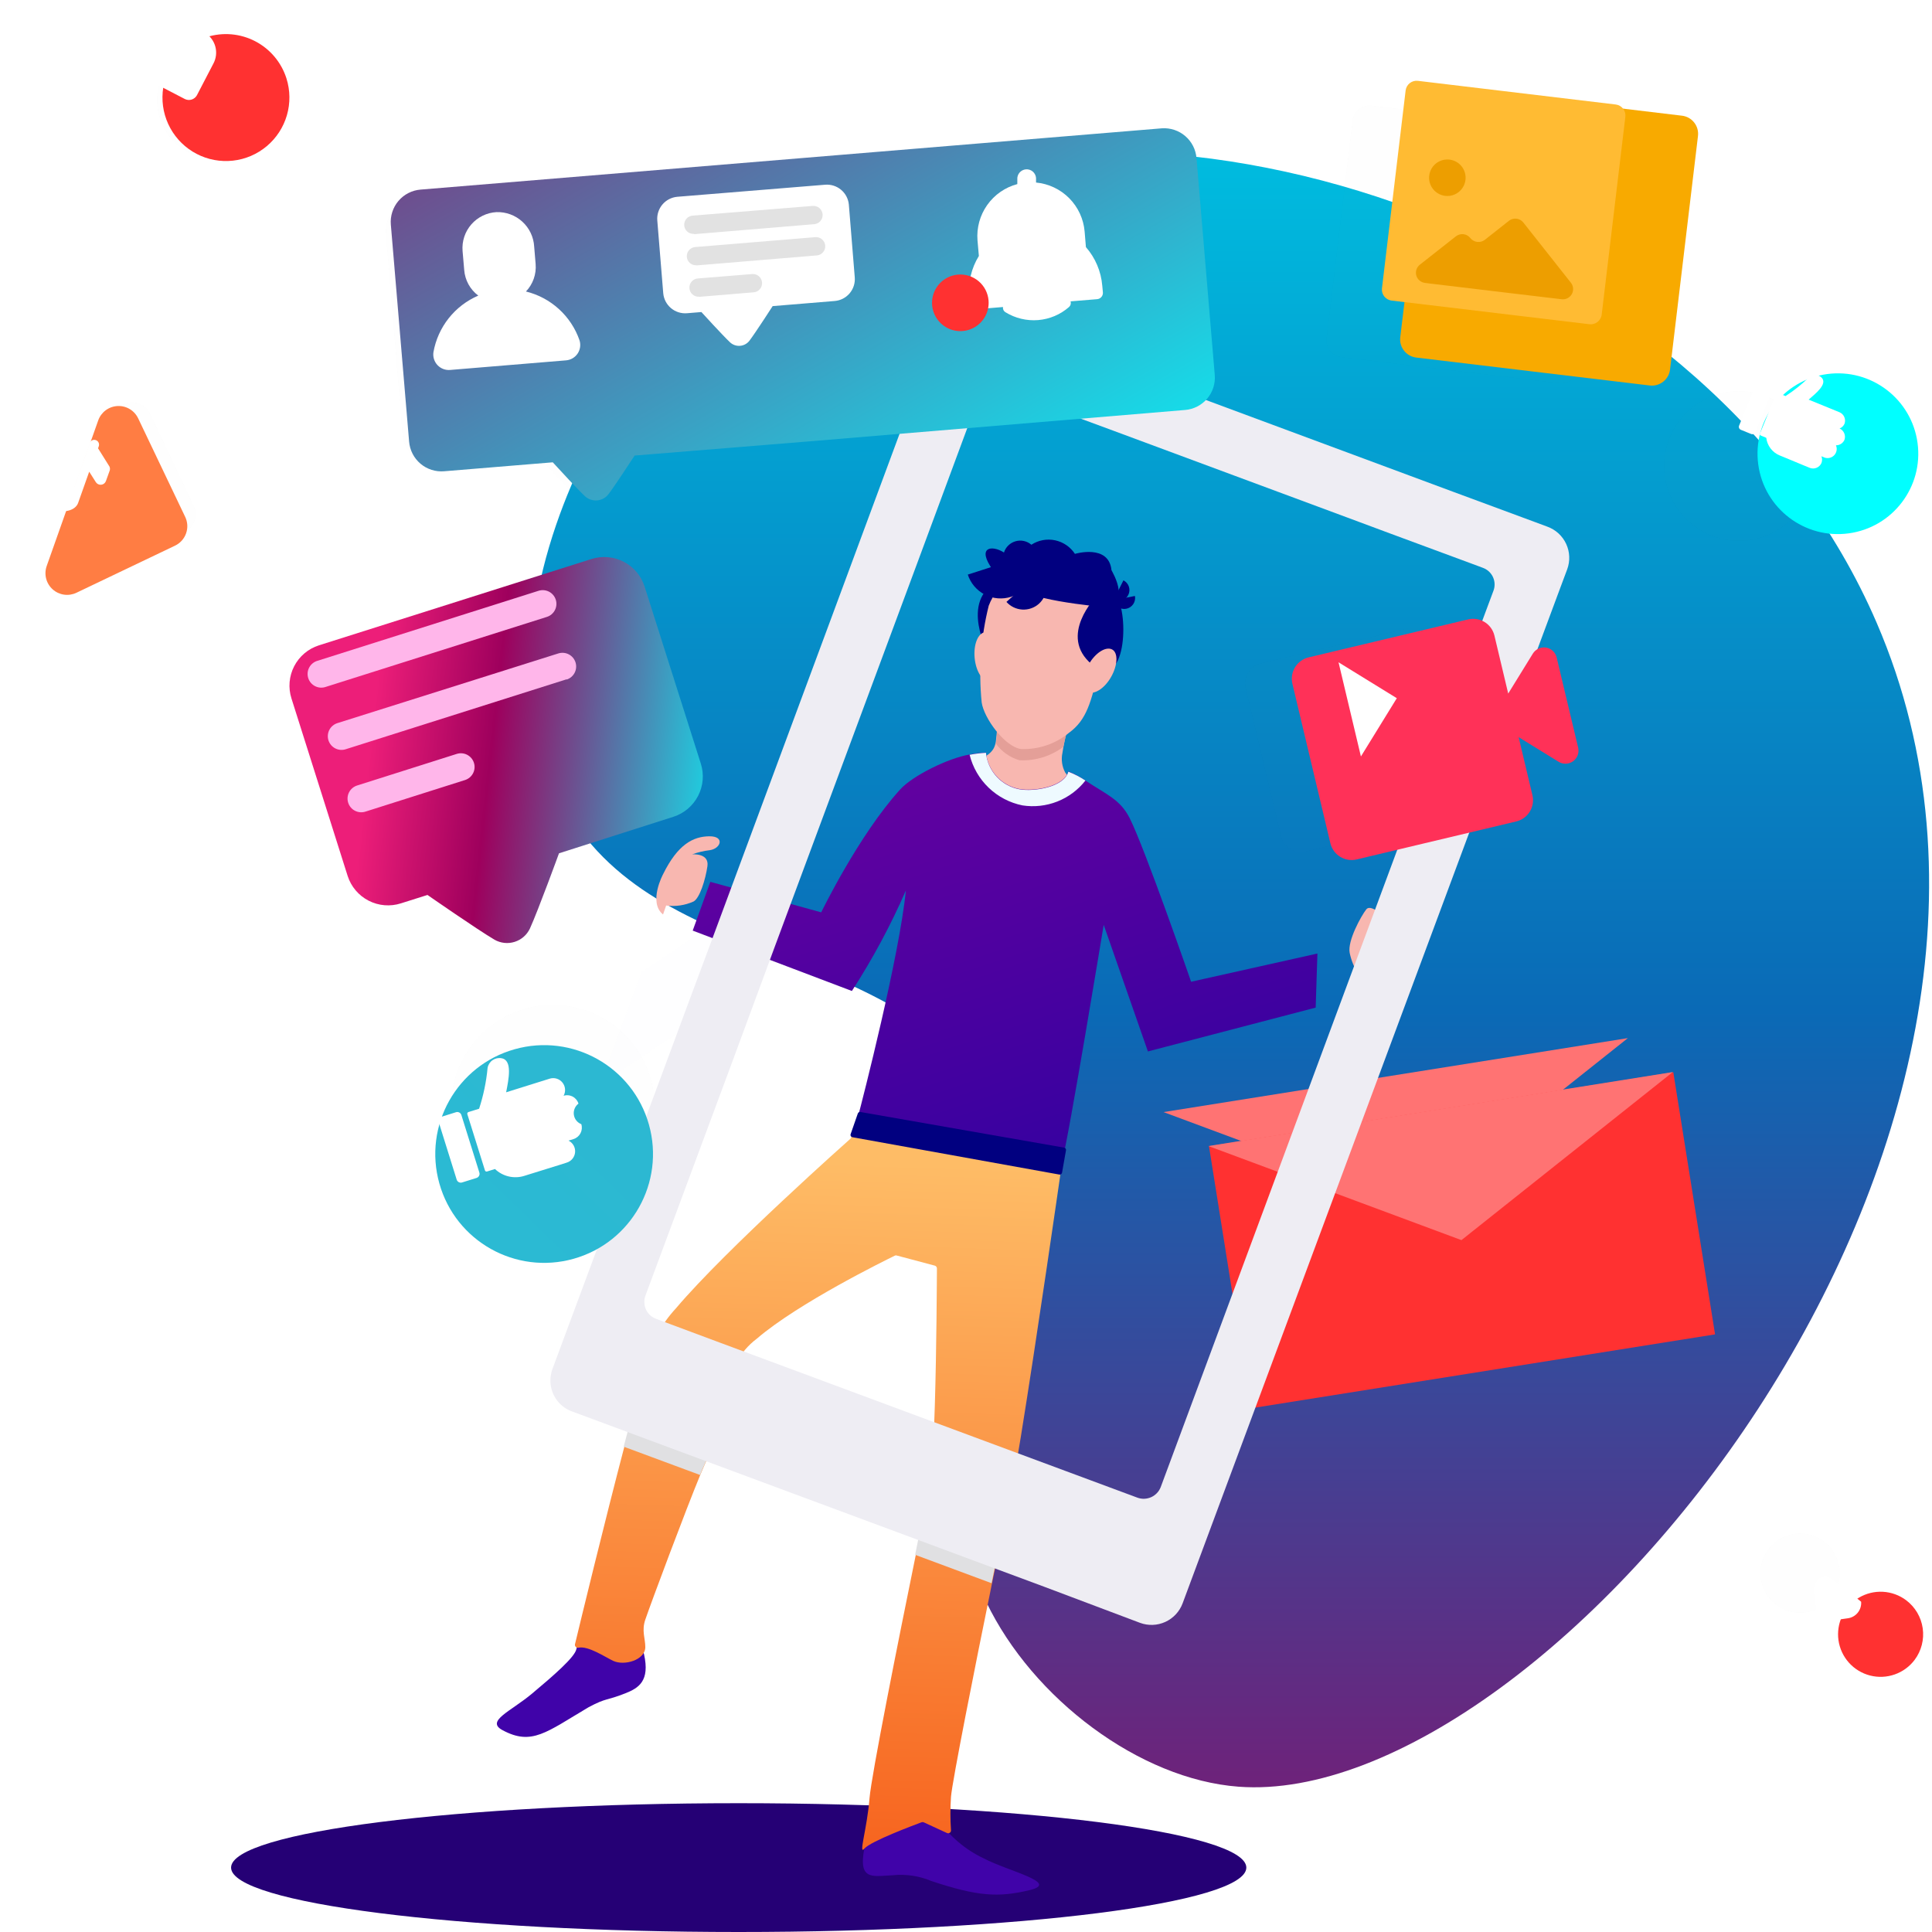 <svg width="510" height="510" viewBox="0 0 510 510" fill="none" xmlns="http://www.w3.org/2000/svg">
<g opacity="0.2">
<path opacity="0.2" d="M359.947 116.728L343.359 127.867L198.22 225.293L175.22 240.723L206.851 155.472L229.876 140.042L281.976 105.083L298.564 93.92L359.947 116.728Z" fill="#EEEDF3"/>
</g>
<g opacity="0.2">
<path opacity="0.2" d="M393.001 128.976L376.39 140.114L181.175 271.149V271.173L158.175 286.603L169.313 256.611V256.587L192.338 241.157V241.109L354.764 132.11L371.375 120.971L393.001 128.976Z" fill="#EEEDF3"/>
</g>
<path d="M195 510C269.006 510 329 502.389 329 493C329 483.611 269.006 476 195 476C120.994 476 61 483.611 61 493C61 502.389 120.994 510 195 510Z" fill="#250075"/>
<path d="M229.71 51.439C219.27 55.779 179.08 72.535 156.658 115.86C151.836 125.07 129.463 168.394 146.002 206.68C167.869 257.31 234.556 245.038 265.175 292.703C291.502 333.689 236.967 374.024 260.353 422.894C272.601 448.402 300.833 469.691 326.943 471.644C408.482 477.767 554.899 302.106 495.372 164.344C452.12 64.024 313.731 16.408 229.71 51.439Z" fill="url(#paint0_linear)"/>
<path d="M373.925 318.396L429.714 274.035L307.142 293.564L373.925 318.396Z" fill="#FF7373"/>
<path d="M265.288 172.678C270.11 168.556 274.16 148.328 263.576 153.391C252.992 158.454 261.044 172.823 261.044 172.823L265.288 172.678Z" fill="#010080"/>
<path d="M268.156 216.606C271.391 217.541 274.812 217.63 278.092 216.866C281.371 216.102 284.4 214.51 286.889 212.242C289.156 210 283.176 206.721 281.199 203.949C280.346 202.363 280.081 200.527 280.452 198.765C281.02 195.059 281.949 191.417 283.225 187.892L263.937 181.961C263.937 181.961 263.358 191.918 262.9 195.583C262.833 196.165 262.678 196.734 262.442 197.27C261.43 199.488 258.946 200.163 254.824 202.719C249.905 205.853 258.561 214.099 268.156 216.606Z" fill="#F8B7B0"/>
<path d="M262.997 195.583C262.997 195.824 262.998 196.065 262.877 196.282C264.409 198.418 266.618 199.973 269.145 200.694C273.289 200.885 277.371 199.633 280.694 197.15C281.339 194.013 282.185 190.921 283.225 187.892L263.938 181.961C263.938 181.961 263.456 191.894 262.997 195.583Z" fill="#E49F98"/>
<path d="M290.192 176.126C288.022 185.529 286.817 190.061 282.164 193.461C278.621 196.373 274.137 197.891 269.554 197.728C265.263 197.173 259.742 189.603 259.139 185.432C258.29 176.878 258.918 168.242 260.995 159.9C262.171 156.813 264.302 154.182 267.077 152.391C269.853 150.6 273.128 149.742 276.426 149.943C283.152 150.787 295.424 153.005 290.192 176.126Z" fill="#F8B7B0"/>
<path d="M257.283 173.691C257.621 177.284 259.405 180.032 261.285 179.839C263.166 179.646 264.396 176.633 264.058 173.064C263.72 169.496 261.936 166.724 260.056 166.892C258.175 167.061 256.946 170.123 257.283 173.691Z" fill="#F8B7B0"/>
<path d="M347.308 265.982L303.019 277.555L291.35 244.139C291.35 244.139 282.14 300.145 280.356 306.607C278.572 313.068 276.981 313.285 274.208 312.779L229.533 304.895C226.471 304.364 224.88 300.724 226.423 295.01C227.677 290.357 237.393 252.481 239.129 235.074C235.106 244.286 230.341 253.155 224.88 261.594L182.857 245.658L187.511 232.783L216.779 240.836C216.779 240.836 226.664 220.439 237.634 208.385C240.913 204.768 250.316 200.115 255.957 199.175C257.382 198.899 258.824 198.721 260.273 198.644C260.502 200.998 261.492 203.213 263.093 204.953C264.694 206.693 266.819 207.864 269.145 208.288C273.051 208.963 280.911 207.685 282.02 203.635C283.609 204.265 285.122 205.074 286.528 206.046C292.146 209.783 295.714 211.037 298.197 215.955C302.199 223.863 314.423 259.159 314.423 259.159L347.766 251.709L347.308 265.982Z" fill="url(#paint1_linear)"/>
<path d="M247.664 480.363C250.708 484.777 254.867 488.305 259.719 490.586C266.253 494.009 279.947 496.999 271.774 498.952C263.601 500.905 258.176 500.639 245.856 496.541C242.623 495.179 239.099 494.656 235.61 495.022C230.04 495.263 225.966 496.734 228.594 486.005C231.222 475.276 244.844 473.95 247.664 480.363Z" fill="#4003A9"/>
<path d="M152.142 435.351C151.708 437.473 146.091 442.343 140.449 447.068C134.807 451.794 128.153 454.301 132.637 456.712C140.401 460.907 144.234 457.243 155.421 450.637C160.243 448.081 159.953 449.021 165.065 446.996C168.609 445.598 171.598 443.741 170.007 436.677C167.644 425.876 153.54 428.48 152.142 435.351Z" fill="#4003A9"/>
<path d="M279.85 310.44C279.85 310.44 273.654 353.524 269.459 379.369C268.976 382.286 268.542 384.962 268.133 387.277C267.554 390.652 267.072 393.28 266.71 394.871C266.083 397.716 264.926 403.165 263.528 409.916C263.021 412.327 262.491 414.979 261.912 417.727C257.307 440.245 251.328 470.43 251.039 474.312C250.833 477.25 250.833 480.198 251.039 483.136C251.049 483.269 251.024 483.401 250.966 483.521C250.908 483.64 250.819 483.742 250.708 483.816C250.598 483.889 250.47 483.932 250.337 483.94C250.205 483.948 250.072 483.92 249.954 483.86L243.83 481.039C243.644 480.966 243.438 480.966 243.252 481.039C241.275 481.786 229.847 486.029 228.183 487.982C226.52 489.935 228.906 482.678 229.533 474.674C230.015 468.719 237.176 432.82 241.781 410.277C242.36 407.432 242.89 404.805 243.372 402.466C244.312 397.885 245.012 394.437 245.349 392.822C245.994 388.332 246.365 383.807 246.458 379.273C246.579 376.669 246.675 373.872 246.772 370.979C247.23 355.838 247.302 338.262 247.326 334.815C247.321 334.648 247.262 334.487 247.157 334.356C247.053 334.226 246.909 334.133 246.747 334.091L236.766 331.439C236.686 331.404 236.6 331.386 236.513 331.386C236.426 331.386 236.34 331.404 236.26 331.439C233.704 332.693 210.776 343.928 199.782 353.379C197.509 355.082 195.647 357.274 194.333 359.792C194.227 360.043 194.139 360.301 194.068 360.564C191.874 369.412 189.753 376.572 187.92 381.732C187.269 383.612 186.643 385.252 186.04 386.554C185.75 387.205 185.389 388.048 185.003 388.965C180.953 398.753 171.936 422.887 170.344 427.54C169.332 430.457 170.344 432.53 170.344 434.773C170.344 438.244 164.751 439.811 161.834 438.413C159.664 437.376 155.3 434.435 152.745 434.941C152.618 434.977 152.484 434.979 152.356 434.948C152.228 434.917 152.11 434.854 152.013 434.765C151.917 434.675 151.844 434.563 151.804 434.437C151.763 434.312 151.755 434.179 151.78 434.049C153.42 427.226 159.447 402.369 164.896 381.563C165.595 378.935 166.27 376.355 166.945 373.896C168.767 366.5 170.988 359.208 173.599 352.053C174.931 349.64 176.55 347.398 178.421 345.375C191.633 329.752 224.591 300.507 224.591 300.507C224.591 300.507 225.772 296.915 227.749 297.204C232.065 297.831 232.402 298.602 254.27 302.966C277.68 307.812 280.525 305.425 279.85 310.44Z" fill="url(#paint2_linear)"/>
<path d="M288.601 159.972C275.558 158.453 266.421 156.477 262.081 150.449C257.741 144.422 261.719 143.771 265.022 145.844C265.249 145.135 265.647 144.493 266.182 143.975C266.717 143.457 267.372 143.08 268.088 142.877C268.805 142.674 269.56 142.652 270.287 142.812C271.014 142.972 271.69 143.31 272.255 143.795C274.101 142.592 276.348 142.17 278.504 142.622C280.66 143.074 282.548 144.363 283.755 146.206C283.755 146.206 292.7 143.53 293.399 150.497C293.375 150.594 300.102 161.298 288.601 159.972Z" fill="#010080"/>
<path d="M294.606 157.08C298.174 162.263 297.185 182.901 288.192 175.355C279.2 167.808 289.422 157.441 289.422 157.441L294.606 157.08Z" fill="#010080"/>
<path d="M287.371 175.427C285.611 178.561 285.515 181.84 287.154 182.66C288.794 183.479 291.566 181.792 293.326 178.657C295.086 175.523 295.183 172.244 293.543 171.425C291.904 170.605 289.131 172.293 287.371 175.427Z" fill="#F8B7B0"/>
<path d="M279.632 310.054L225 300.193C224.914 300.177 224.833 300.143 224.762 300.093C224.69 300.042 224.631 299.977 224.587 299.901C224.544 299.826 224.517 299.742 224.509 299.655C224.501 299.568 224.513 299.48 224.542 299.398L226.447 293.925C226.5 293.789 226.599 293.677 226.727 293.606C226.855 293.536 227.003 293.512 227.146 293.539L280.886 302.942C280.968 302.953 281.047 302.981 281.117 303.025C281.188 303.068 281.249 303.125 281.297 303.193C281.344 303.261 281.377 303.338 281.394 303.419C281.41 303.5 281.41 303.584 281.392 303.665L280.356 309.548C280.326 309.711 280.234 309.855 280.098 309.95C279.963 310.045 279.795 310.082 279.632 310.054Z" fill="#010080"/>
<path d="M286.527 206.046C284.588 208.52 282.024 210.431 279.1 211.584C276.176 212.737 272.997 213.089 269.891 212.604C266.543 211.924 263.456 210.308 260.989 207.943C258.523 205.579 256.777 202.564 255.956 199.247C257.381 198.971 258.823 198.794 260.272 198.717C260.501 201.07 261.491 203.285 263.092 205.025C264.693 206.765 266.818 207.936 269.144 208.36C273.05 209.035 280.909 207.758 282.018 203.707C283.604 204.315 285.117 205.099 286.527 206.046Z" fill="#EEFAFF"/>
<path d="M297.836 157.055C298.006 156.718 298.107 156.351 298.135 155.974C298.162 155.598 298.115 155.22 297.997 154.861C297.878 154.503 297.691 154.172 297.444 153.886C297.197 153.601 296.896 153.367 296.558 153.198L293.979 158.333C294.315 158.506 294.683 158.611 295.06 158.64C295.437 158.67 295.816 158.623 296.176 158.504C296.535 158.385 296.867 158.196 297.152 157.947C297.437 157.698 297.67 157.395 297.836 157.055Z" fill="#010080"/>
<path d="M266.928 157.538C269.219 156.797 271.122 155.178 272.221 153.035C273.319 150.893 273.522 148.402 272.786 146.11L255.476 151.679C256.221 153.972 257.845 155.876 259.992 156.974C262.138 158.072 264.632 158.274 266.928 157.538Z" fill="#010080"/>
<path d="M274.233 159.394C275.428 158.321 276.15 156.818 276.241 155.214C276.331 153.61 275.782 152.036 274.715 150.835L265.674 158.888C266.744 160.087 268.245 160.813 269.849 160.908C271.453 161.003 273.029 160.459 274.233 159.394Z" fill="#010080"/>
<path d="M297.304 160.696C298.054 160.55 298.716 160.113 299.145 159.481C299.574 158.848 299.736 158.072 299.594 157.321L293.929 158.43C294.001 158.801 294.145 159.154 294.354 159.468C294.563 159.783 294.832 160.053 295.146 160.264C295.459 160.475 295.811 160.621 296.182 160.695C296.552 160.769 296.934 160.77 297.304 160.696Z" fill="#010080"/>
<g style="mix-blend-mode:multiply">
<g style="mix-blend-mode:multiply">
<g style="mix-blend-mode:multiply">
<path d="M241.569 410.43L261.749 417.928C262.328 415.179 262.858 412.576 263.364 410.116L243.16 402.618C242.678 404.957 242.148 407.585 241.569 410.43Z" fill="#E0E0E2"/>
</g>
</g>
<g style="mix-blend-mode:multiply">
<g style="mix-blend-mode:multiply">
<path d="M164.637 381.884L184.792 389.358C185.178 388.37 185.54 387.526 185.829 386.947C186.432 385.621 187.058 383.982 187.709 382.125L166.686 374.314C166.011 376.677 165.336 379.256 164.637 381.884Z" fill="#E0E0E2"/>
</g>
</g>
</g>
<path d="M209.6 380.51C208.589 380.135 207.662 379.563 206.872 378.829C206.082 378.095 205.445 377.212 204.997 376.231C204.55 375.25 204.3 374.19 204.262 373.112C204.224 372.034 204.4 370.96 204.778 369.95C205.153 368.939 205.725 368.012 206.459 367.223C207.193 366.433 208.076 365.796 209.057 365.348C210.038 364.9 211.098 364.65 212.176 364.612C213.253 364.575 214.328 364.75 215.338 365.128C216.349 365.504 217.276 366.075 218.065 366.809C218.855 367.544 219.492 368.427 219.94 369.408C220.388 370.388 220.638 371.448 220.676 372.526C220.713 373.604 220.538 374.678 220.16 375.688C219.391 377.722 217.85 379.369 215.872 380.272C213.894 381.175 211.64 381.261 209.6 380.51Z" fill="#C8C7D9"/>
<path d="M175.846 239.036C178.308 239.362 180.813 238.994 183.078 237.975C184.694 237.131 186.237 232.189 186.743 228.645C187.249 225.1 182.693 225.534 182.693 225.534C184.204 224.987 185.774 224.615 187.37 224.425C190.287 224.016 191.42 220.713 187.225 220.761C183.03 220.809 178.932 222.834 175.026 230.79C175.026 230.79 171.048 238.192 175.026 241.398L175.846 239.036Z" fill="#F8B7B0"/>
<path d="M366.842 245.569C366.842 242.748 362.021 238.336 360.67 240.048C359.32 241.76 355.656 248.366 356.282 251.524C356.691 253.5 357.45 255.386 358.525 257.094L357.584 259.504C357.584 259.504 366.746 257.72 366.842 245.569Z" fill="#F8B7B0"/>
<g style="mix-blend-mode:multiply" opacity="0.1">
<g style="mix-blend-mode:multiply" opacity="0.1">
<path d="M291.524 37.891L109.112 52.983C107.01 53.173 105.069 54.188 103.713 55.805C102.358 57.423 101.698 59.511 101.879 61.614L106.291 114.968C106.481 117.066 107.492 119.003 109.105 120.358C110.717 121.713 112.799 122.375 114.898 122.201L132.884 120.73L141.611 120.007C143.347 121.888 147.735 126.637 149.543 128.349C149.946 128.717 150.42 128.998 150.936 129.175C151.452 129.351 151.999 129.419 152.542 129.373C153.085 129.328 153.614 129.171 154.093 128.912C154.573 128.652 154.994 128.297 155.33 127.867C156.824 125.89 160.393 120.465 161.767 118.223L206.128 114.558L297.335 107.012C299.434 106.816 301.371 105.8 302.725 104.184C304.08 102.567 304.742 100.482 304.567 98.381L300.155 45.027C299.936 42.945 298.909 41.032 297.296 39.698C295.682 38.364 293.61 37.715 291.524 37.891Z" fill="#3F3F3F"/>
</g>
</g>
<g style="mix-blend-mode:multiply" opacity="0.1">
<g style="mix-blend-mode:multiply" opacity="0.1">
<path d="M357.049 31.81L350.172 89.311C349.878 91.771 351.633 94.002 354.092 94.297L411.594 101.174C414.053 101.468 416.285 99.713 416.579 97.254L423.456 39.752C423.75 37.293 421.995 35.061 419.536 34.767L362.034 27.89C359.575 27.596 357.343 29.351 357.049 31.81Z" fill="#3F3F3F"/>
</g>
</g>
<g style="mix-blend-mode:multiply" opacity="0.1">
<g style="mix-blend-mode:multiply" opacity="0.1">
<path d="M168.759 155.328C168.348 154.02 167.683 152.807 166.802 151.758C165.92 150.708 164.841 149.843 163.625 149.211C162.409 148.579 161.08 148.194 159.714 148.077C158.349 147.96 156.974 148.113 155.668 148.529L88.668 169.769C87.361 170.18 86.147 170.846 85.098 171.727C84.048 172.608 83.183 173.688 82.551 174.904C81.919 176.12 81.534 177.449 81.417 178.814C81.3 180.18 81.453 181.555 81.869 182.861L95.708 226.523C96.119 227.83 96.784 229.043 97.665 230.093C98.546 231.142 99.626 232.008 100.842 232.639C102.058 233.271 103.387 233.656 104.753 233.773C106.118 233.891 107.493 233.737 108.799 233.322L115.357 231.248C115.357 231.248 127.58 239.735 131.848 242.242C132.594 242.667 133.42 242.933 134.274 243.024C135.128 243.115 135.992 243.028 136.811 242.77C137.63 242.513 138.387 242.088 139.035 241.525C139.682 240.961 140.207 240.269 140.575 239.494C142.601 234.961 147.808 220.978 147.808 220.978L175.968 212.081C178.582 211.224 180.753 209.373 182.012 206.927C183.271 204.482 183.516 201.639 182.695 199.014L168.759 155.328Z" fill="#3F3F3F"/>
</g>
</g>
<g style="mix-blend-mode:multiply" opacity="0.1">
<g style="mix-blend-mode:multiply" opacity="0.1">
<path d="M393.821 175.097C393.676 174.478 393.35 173.916 392.885 173.482C392.419 173.049 391.835 172.763 391.207 172.662C390.579 172.562 389.935 172.65 389.357 172.916C388.78 173.182 388.294 173.614 387.963 174.157L381.911 184.018L378.512 169.745C378.174 168.366 377.307 167.175 376.097 166.43C374.888 165.686 373.434 165.447 372.05 165.767L332.776 175.121C331.396 175.459 330.205 176.326 329.461 177.536C328.716 178.745 328.478 180.199 328.798 181.583L338.152 220.857C338.49 222.237 339.357 223.428 340.567 224.172C341.776 224.917 343.23 225.155 344.614 224.835L383.888 215.481C385.273 215.143 386.468 214.272 387.213 213.058C387.958 211.843 388.193 210.383 387.866 208.995L384.467 194.747L394.303 200.798C394.843 201.138 395.473 201.308 396.11 201.288C396.748 201.268 397.365 201.058 397.883 200.685C398.4 200.312 398.795 199.794 399.017 199.195C399.238 198.597 399.276 197.946 399.125 197.326L393.821 175.097Z" fill="#3F3F3F"/>
</g>
</g>
<g style="mix-blend-mode:multiply" opacity="0.1">
<g style="mix-blend-mode:multiply" opacity="0.1">
<path d="M39.628 109.254C39.176 108.301 38.451 107.504 37.545 106.963C36.639 106.422 35.594 106.163 34.54 106.217C33.487 106.271 32.473 106.637 31.628 107.268C30.782 107.898 30.143 108.766 29.791 109.76L17.134 145.587C16.797 146.571 16.756 147.631 17.014 148.638C17.273 149.644 17.82 150.554 18.589 151.253C19.358 151.953 20.314 152.412 21.341 152.575C22.367 152.738 23.419 152.597 24.367 152.169L48.621 140.596C49.258 140.284 49.826 139.848 50.293 139.313C50.759 138.779 51.115 138.157 51.34 137.484C51.564 136.811 51.652 136.101 51.599 135.393C51.547 134.686 51.354 133.996 51.032 133.364L39.628 109.254Z" fill="#3F3F3F"/>
</g>
</g>
<g style="mix-blend-mode:multiply" opacity="0.1">
<g style="mix-blend-mode:multiply" opacity="0.1">
<path d="M52.358 11.514C49.412 12.446 46.807 14.23 44.875 16.642C42.943 19.054 41.769 21.985 41.502 25.064C41.236 28.143 41.889 31.232 43.378 33.94C44.868 36.648 47.127 38.853 49.87 40.277C52.613 41.701 55.717 42.279 58.788 41.939C61.86 41.598 64.762 40.354 67.126 38.364C69.491 36.375 71.212 33.728 72.073 30.76C72.933 27.791 72.894 24.634 71.96 21.689C70.702 17.745 67.934 14.46 64.26 12.553C60.587 10.646 56.307 10.273 52.358 11.514Z" fill="#3F3F3F"/>
</g>
</g>
<g style="mix-blend-mode:multiply" opacity="0.1">
<g style="mix-blend-mode:multiply" opacity="0.1">
<path d="M481.459 406.886C479.802 405.646 477.816 404.925 475.75 404.814C473.684 404.703 471.631 405.207 469.852 406.262C468.072 407.317 466.645 408.876 465.752 410.742C464.858 412.608 464.537 414.697 464.83 416.745C465.123 418.793 466.017 420.708 467.398 422.248C468.779 423.789 470.586 424.885 472.59 425.398C474.594 425.912 476.706 425.82 478.657 425.134C480.609 424.448 482.314 423.199 483.556 421.545C484.382 420.445 484.983 419.193 485.324 417.861C485.665 416.528 485.741 415.142 485.546 413.78C485.351 412.419 484.89 411.109 484.189 409.926C483.487 408.743 482.56 407.71 481.459 406.886Z" fill="#3F3F3F"/>
</g>
</g>
<g style="mix-blend-mode:multiply" opacity="0.1">
<g style="mix-blend-mode:multiply" opacity="0.1">
<path d="M473.873 136.094C481.098 127.907 480.318 115.414 472.132 108.189C463.945 100.964 451.452 101.744 444.227 109.93C437.002 118.117 437.782 130.61 445.968 137.835C454.155 145.06 466.648 144.28 473.873 136.094Z" fill="#3F3F3F"/>
</g>
</g>
<g style="mix-blend-mode:multiply" opacity="0.1">
<g style="mix-blend-mode:multiply" opacity="0.1">
<path d="M137.826 266.521C132.767 268.121 128.296 271.184 124.976 275.322C121.657 279.461 119.637 284.49 119.173 289.776C118.708 295.061 119.819 300.365 122.366 305.02C124.913 309.674 128.781 313.47 133.483 315.928C138.185 318.387 143.509 319.397 148.785 318.833C154.06 318.269 159.05 316.154 163.125 312.757C167.201 309.359 170.178 304.831 171.683 299.743C173.187 294.655 173.151 289.236 171.579 284.169C170.527 280.79 168.819 277.652 166.552 274.935C164.284 272.218 161.503 269.975 158.367 268.335C155.231 266.696 151.802 265.691 148.277 265.38C144.752 265.069 141.201 265.456 137.826 266.521Z" fill="#3F3F3F"/>
</g>
</g>
<g filter="url(#filter0_d)">
<path d="M429.711 274.051L307.141 293.574L318.161 362.764L440.732 343.241L429.711 274.051Z" fill="#FF3131"/>
<path d="M373.783 318.361L429.572 274L307 293.529L373.783 318.361Z" fill="#FF7373"/>
<path d="M396.468 130.029L393.165 128.799L371.467 120.771L360.039 116.527L298.656 93.744L246.339 74.312C244.161 73.516 241.757 73.615 239.652 74.587C237.547 75.558 235.912 77.322 235.104 79.495L206.968 155.416L175.384 240.547L169.478 256.387L158.339 286.403L133.82 352.415C133.542 353.192 133.372 354.003 133.313 354.826C133.178 356.702 133.658 358.571 134.681 360.15C135.703 361.729 137.212 362.932 138.979 363.577L166.85 373.92L187.873 381.732L243.325 402.321L263.529 409.819L288.94 419.391C291.111 420.195 293.512 420.106 295.618 419.144C297.724 418.181 299.363 416.423 300.175 414.255L399.844 146.254L401.7 141.288C402.1 140.205 402.281 139.054 402.234 137.902C402.187 136.749 401.913 135.616 401.426 134.57C400.94 133.523 400.252 132.584 399.401 131.804C398.55 131.025 397.553 130.421 396.468 130.029ZM382.196 147.05L380.074 152.74L294.389 383.588C293.93 384.751 293.037 385.69 291.899 386.207C290.761 386.724 289.467 386.779 288.289 386.361L269.46 379.369L246.724 370.931L199.735 353.475L178.229 345.495L161.16 339.13C160.285 338.809 159.525 338.233 158.98 337.477C158.434 336.721 158.127 335.819 158.098 334.887C158.056 334.264 158.146 333.64 158.363 333.055L181.412 270.997L192.502 240.956L198.385 225.116L230.041 139.889L246.122 96.492C246.581 95.335 247.469 94.401 248.602 93.884C249.734 93.367 251.022 93.308 252.197 93.72L282.141 104.786L343.524 127.569L354.928 131.813L376.626 139.841L379.471 140.902C380.06 141.118 380.6 141.45 381.058 141.879C381.516 142.308 381.883 142.825 382.137 143.398C382.391 143.972 382.527 144.591 382.537 145.218C382.547 145.846 382.431 146.468 382.196 147.05Z" fill="#EEEDF3"/>
<path d="M294.707 24.872L99.01 41.049C97.887 41.14 96.793 41.452 95.79 41.967C94.788 42.483 93.897 43.19 93.169 44.051C92.441 44.911 91.89 45.906 91.548 46.98C91.206 48.054 91.079 49.184 91.174 50.307L95.996 107.567C96.088 108.69 96.4 109.784 96.915 110.787C97.43 111.789 98.138 112.68 98.998 113.408C99.858 114.136 100.854 114.687 101.927 115.029C103.001 115.371 104.132 115.498 105.254 115.402L124.542 113.811L133.921 113.04C135.753 115.041 140.454 120.152 142.407 121.984C142.836 122.381 143.343 122.685 143.895 122.876C144.448 123.067 145.034 123.14 145.617 123.093C146.199 123.045 146.765 122.877 147.279 122.599C147.794 122.321 148.244 121.939 148.603 121.478C150.243 119.332 154.028 113.522 155.523 111.256L202.994 107.398L300.831 99.225C301.954 99.134 303.048 98.822 304.05 98.307C305.053 97.792 305.943 97.084 306.671 96.224C307.399 95.364 307.95 94.368 308.293 93.294C308.635 92.221 308.762 91.09 308.666 89.967L303.844 32.707C303.653 30.464 302.589 28.385 300.879 26.919C299.17 25.453 296.953 24.718 294.707 24.872Z" fill="url(#paint3_linear)"/>
<path d="M365.005 18.384L357.633 80.026C357.317 82.671 359.204 85.07 361.848 85.387L423.491 92.759C426.135 93.075 428.535 91.188 428.851 88.544L436.224 26.901C436.54 24.257 434.653 21.857 432.008 21.541L370.366 14.168C367.722 13.852 365.322 15.739 365.005 18.384Z" fill="#F8AA00"/>
<path d="M144.119 138.571L72.176 161.355C69.356 162.257 67.01 164.241 65.654 166.873C64.297 169.504 64.042 172.567 64.943 175.387L79.771 222.231C80.677 225.053 82.667 227.399 85.302 228.755C87.938 230.112 91.003 230.366 93.826 229.464L100.842 227.246C100.842 227.246 113.958 236.36 118.539 239.06C119.339 239.516 120.226 239.802 121.143 239.9C122.059 239.997 122.986 239.903 123.865 239.625C124.744 239.346 125.555 238.888 126.248 238.281C126.942 237.673 127.502 236.929 127.893 236.094C130.087 231.272 135.56 216.252 135.56 216.252L165.769 206.608C168.585 205.701 170.927 203.716 172.283 201.086C173.638 198.456 173.897 195.397 173.002 192.577L158.199 145.973C157.77 144.556 157.064 143.239 156.121 142.097C155.179 140.956 154.019 140.013 152.708 139.325C151.398 138.636 149.964 138.214 148.489 138.085C147.015 137.956 145.529 138.121 144.119 138.571Z" fill="url(#paint4_linear)"/>
<path d="M392.64 163.525L386.13 174.085L382.49 158.775C382.314 158.039 381.995 157.345 381.551 156.732C381.107 156.119 380.547 155.6 379.902 155.203C379.257 154.807 378.541 154.542 377.793 154.422C377.046 154.303 376.282 154.332 375.546 154.508L333.427 164.538C331.944 164.898 330.663 165.83 329.863 167.131C329.064 168.431 328.811 169.995 329.16 171.481L339.189 213.6C339.365 214.337 339.684 215.031 340.128 215.644C340.572 216.257 341.132 216.776 341.777 217.172C342.422 217.569 343.138 217.834 343.886 217.953C344.633 218.073 345.397 218.044 346.133 217.868L388.252 207.838C388.988 207.663 389.683 207.344 390.295 206.9C390.908 206.456 391.428 205.895 391.824 205.25C392.22 204.606 392.486 203.889 392.605 203.142C392.724 202.394 392.695 201.631 392.519 200.895L388.879 185.585L399.439 192.095C400.018 192.449 400.689 192.624 401.367 192.599C402.045 192.574 402.701 192.349 403.252 191.952C403.803 191.556 404.225 191.005 404.464 190.37C404.704 189.735 404.75 189.043 404.598 188.382L398.908 164.513C398.744 163.857 398.39 163.264 397.891 162.807C397.392 162.351 396.769 162.051 396.101 161.946C395.433 161.84 394.748 161.934 394.133 162.215C393.518 162.495 392.998 162.951 392.64 163.525Z" fill="#FF3158"/>
<path d="M36.88 127.433L24.464 101.419C23.976 100.401 23.198 99.551 22.227 98.975C21.257 98.399 20.138 98.123 19.011 98.183C17.884 98.242 16.8 98.634 15.895 99.308C14.991 99.983 14.306 100.91 13.928 101.973L0.33 140.404C-0.049 141.47 -0.103 142.626 0.176 143.723C0.454 144.821 1.052 145.811 1.894 146.568C2.737 147.325 3.785 147.814 4.905 147.974C6.026 148.135 7.169 147.958 8.19 147.468L34.18 135.051C34.86 134.731 35.469 134.279 35.974 133.722C36.478 133.165 36.867 132.513 37.118 131.805C37.369 131.096 37.477 130.345 37.437 129.595C37.396 128.844 37.207 128.11 36.88 127.433Z" fill="#FF7D43"/>
<path d="M63.618 11.707C64.617 14.866 64.656 18.25 63.731 21.432C62.807 24.613 60.96 27.449 58.424 29.581C55.888 31.714 52.777 33.046 49.484 33.41C46.191 33.775 42.864 33.155 39.923 31.629C36.983 30.103 34.56 27.74 32.962 24.837C31.364 21.935 30.663 18.624 30.946 15.323C31.23 12.022 32.485 8.879 34.554 6.292C36.623 3.704 39.413 1.788 42.571 0.786C44.67 0.119 46.88 -0.127 49.074 0.061C51.268 0.25 53.404 0.869 55.358 1.883C57.313 2.897 59.049 4.287 60.466 5.973C61.883 7.659 62.955 9.607 63.618 11.707Z" fill="#FF3131"/>
<path d="M493.417 429.163C492.082 430.938 490.25 432.278 488.154 433.013C486.058 433.748 483.791 433.845 481.64 433.292C479.488 432.739 477.549 431.56 476.067 429.905C474.586 428.251 473.628 426.194 473.314 423.995C473.001 421.796 473.347 419.553 474.308 417.55C475.269 415.548 476.802 413.875 478.713 412.743C480.624 411.611 482.828 411.072 485.046 411.192C487.264 411.312 489.397 412.088 491.174 413.42C493.556 415.212 495.13 417.877 495.55 420.828C495.97 423.779 495.203 426.777 493.417 429.163Z" fill="#FF3131"/>
<path d="M476.006 131.794C487.618 130.222 495.757 119.534 494.185 107.923C492.613 96.311 481.925 88.173 470.314 89.745C458.702 91.317 450.563 102.004 452.135 113.615C453.707 125.227 464.395 133.366 476.006 131.794Z" fill="url(#paint5_linear)"/>
<path d="M139.418 323.288C154.694 318.992 163.594 303.126 159.298 287.851C155.002 272.576 139.136 263.675 123.861 267.972C108.585 272.268 99.685 288.134 103.981 303.409C108.277 318.684 124.143 327.585 139.418 323.288Z" fill="url(#paint6_linear)"/>
</g>
<path d="M138.839 76.948C139.751 75.99 140.45 74.851 140.89 73.604C141.331 72.358 141.503 71.032 141.395 69.715L141.009 65.086C140.866 62.57 139.743 60.211 137.883 58.512C136.022 56.813 133.57 55.91 131.052 55.996C129.786 56.066 128.548 56.389 127.409 56.945C126.269 57.501 125.253 58.279 124.42 59.234C123.586 60.189 122.952 61.301 122.555 62.505C122.158 63.709 122.006 64.979 122.107 66.243L122.541 71.282C122.644 72.606 123.028 73.894 123.668 75.058C124.309 76.222 125.19 77.237 126.254 78.032C123.196 79.346 120.512 81.4 118.446 84.01C116.379 86.619 114.994 89.702 114.416 92.98C114.327 93.592 114.377 94.217 114.563 94.807C114.749 95.397 115.066 95.937 115.49 96.387C115.915 96.837 116.435 97.185 117.014 97.405C117.592 97.625 118.212 97.711 118.828 97.658L149.399 95.126C150.015 95.08 150.613 94.894 151.146 94.583C151.68 94.272 152.136 93.844 152.48 93.33C152.824 92.817 153.046 92.232 153.131 91.62C153.215 91.008 153.159 90.385 152.967 89.798C151.868 86.649 150 83.825 147.533 81.581C145.066 79.337 142.078 77.744 138.839 76.948Z" fill="white"/>
<path d="M217.799 48.764L178.79 51.947C177.26 52.081 175.846 52.817 174.857 53.991C173.867 55.166 173.383 56.684 173.51 58.215L175.077 77.382C175.206 78.916 175.939 80.337 177.114 81.331C178.289 82.326 179.811 82.813 181.346 82.686L185.155 82.373C185.155 82.373 190.724 88.497 192.725 90.377C193.078 90.702 193.494 90.951 193.947 91.107C194.4 91.264 194.881 91.325 195.359 91.286C195.837 91.248 196.301 91.111 196.724 90.884C197.146 90.657 197.517 90.345 197.812 89.967C199.476 87.773 203.96 80.806 203.96 80.806L220.331 79.456C221.089 79.395 221.829 79.185 222.506 78.838C223.183 78.491 223.786 78.014 224.278 77.434C224.771 76.854 225.144 76.182 225.377 75.458C225.61 74.733 225.698 73.97 225.635 73.211L224.068 53.924C223.903 52.416 223.155 51.032 221.984 50.067C220.813 49.103 219.311 48.636 217.799 48.764Z" fill="white"/>
<path d="M183.128 61.735C182.812 61.749 182.495 61.701 182.197 61.593C181.899 61.485 181.626 61.319 181.392 61.105C181.158 60.892 180.968 60.634 180.834 60.347C180.7 60.06 180.623 59.749 180.609 59.432C180.595 59.116 180.643 58.799 180.751 58.501C180.859 58.203 181.025 57.93 181.238 57.696C181.452 57.462 181.71 57.272 181.997 57.138C182.284 57.004 182.595 56.927 182.911 56.913L214.543 54.357C214.86 54.332 215.178 54.369 215.48 54.467C215.783 54.565 216.063 54.721 216.304 54.927C216.546 55.133 216.745 55.385 216.889 55.667C217.034 55.95 217.121 56.259 217.147 56.575C217.172 56.892 217.135 57.211 217.037 57.513C216.939 57.815 216.783 58.095 216.577 58.337C216.371 58.578 216.119 58.777 215.837 58.922C215.554 59.066 215.245 59.154 214.929 59.179L183.321 61.807L183.128 61.735Z" fill="#E2E2E2"/>
<path d="M183.804 70.028C183.165 70.054 182.541 69.824 182.071 69.39C181.601 68.956 181.322 68.353 181.297 67.714C181.271 67.074 181.501 66.451 181.935 65.981C182.369 65.51 182.972 65.232 183.611 65.206L215.219 62.602C215.535 62.575 215.854 62.611 216.157 62.708C216.46 62.804 216.741 62.959 216.984 63.164C217.227 63.368 217.427 63.619 217.573 63.901C217.719 64.184 217.808 64.492 217.835 64.808C217.862 65.125 217.826 65.444 217.73 65.747C217.633 66.049 217.478 66.33 217.274 66.573C217.069 66.816 216.818 67.016 216.536 67.162C216.254 67.308 215.945 67.397 215.629 67.424L183.997 70.052L183.804 70.028Z" fill="#E2E2E2"/>
<path d="M184.503 78.322C183.864 78.351 183.239 78.124 182.767 77.692C182.294 77.261 182.013 76.659 181.984 76.019C181.955 75.38 182.182 74.755 182.613 74.283C183.045 73.81 183.647 73.529 184.286 73.5L198.559 72.343C198.876 72.317 199.194 72.355 199.497 72.452C199.799 72.55 200.079 72.706 200.321 72.912C200.562 73.118 200.761 73.37 200.906 73.653C201.05 73.936 201.138 74.244 201.163 74.561C201.188 74.877 201.151 75.196 201.053 75.498C200.956 75.8 200.799 76.08 200.593 76.322C200.387 76.564 200.136 76.763 199.853 76.907C199.57 77.052 199.262 77.139 198.945 77.165L184.696 78.346L184.503 78.322Z" fill="#E2E2E2"/>
<path d="M290.969 75.404C290.656 71.639 289.143 68.073 286.654 65.23L286.316 61.132C286.037 57.812 284.599 54.696 282.254 52.329C279.909 49.962 276.807 48.495 273.49 48.185V46.979C273.439 46.324 273.129 45.716 272.63 45.288C272.13 44.861 271.481 44.65 270.826 44.701C270.171 44.752 269.562 45.062 269.135 45.561C268.708 46.061 268.496 46.71 268.548 47.365V48.595C265.334 49.448 262.522 51.402 260.601 54.116C258.68 56.83 257.772 60.132 258.036 63.446L258.397 67.569C256.415 70.786 255.519 74.556 255.842 78.322L255.987 80.106C256.023 80.543 256.232 80.948 256.566 81.233C256.9 81.517 257.333 81.658 257.771 81.625L264.762 81.046C264.72 81.314 264.76 81.588 264.876 81.834C264.992 82.079 265.179 82.283 265.413 82.42C267.997 84.011 271.02 84.737 274.045 84.494C277.06 84.248 279.917 83.04 282.194 81.046C282.399 80.863 282.547 80.625 282.62 80.359C282.693 80.094 282.687 79.813 282.603 79.551L289.619 78.973C290.057 78.936 290.462 78.728 290.746 78.393C291.031 78.059 291.172 77.626 291.138 77.189L290.969 75.404Z" fill="white"/>
<path d="M260.954 79.31C261.078 80.784 260.762 82.262 260.045 83.556C259.329 84.85 258.245 85.903 256.93 86.58C255.615 87.258 254.129 87.53 252.66 87.363C251.19 87.195 249.803 86.595 248.675 85.639C247.546 84.683 246.727 83.413 246.32 81.991C245.914 80.569 245.938 79.058 246.391 77.65C246.843 76.242 247.703 75 248.862 74.081C250.021 73.162 251.427 72.607 252.901 72.487C254.873 72.327 256.828 72.956 258.338 74.234C259.847 75.513 260.788 77.339 260.954 79.31Z" fill="#FF3131"/>
<path d="M371.05 23.89L364.805 76.1C364.614 77.7 365.756 79.152 367.356 79.343L419.566 85.588C421.166 85.779 422.618 84.637 422.809 83.037L429.054 30.826C429.245 29.227 428.103 27.775 426.503 27.584L374.293 21.339C372.693 21.148 371.241 22.29 371.05 23.89Z" fill="#FFBB33"/>
<path d="M398.379 58.239L391.965 63.301C391.395 63.744 390.672 63.944 389.955 63.859C389.237 63.773 388.583 63.408 388.132 62.843C387.913 62.562 387.64 62.326 387.33 62.151C387.019 61.975 386.677 61.863 386.323 61.82C385.969 61.778 385.61 61.806 385.266 61.903C384.923 62 384.602 62.164 384.323 62.385L374.824 69.859C374.398 70.188 374.079 70.636 373.91 71.147C373.74 71.658 373.727 72.207 373.872 72.726C374.018 73.244 374.314 73.707 374.724 74.055C375.134 74.404 375.639 74.622 376.174 74.681L377.283 74.826L399.681 77.502L412.266 78.997C412.796 79.055 413.331 78.956 413.805 78.711C414.278 78.465 414.668 78.085 414.926 77.619C415.184 77.152 415.298 76.619 415.253 76.088C415.209 75.557 415.008 75.05 414.677 74.633L402.091 58.697C401.648 58.161 401.016 57.815 400.326 57.73C399.636 57.644 398.939 57.827 398.379 58.239Z" fill="#ED9E00"/>
<path d="M386.853 47.461C386.746 48.411 386.358 49.308 385.74 50.037C385.121 50.766 384.3 51.295 383.381 51.556C382.461 51.818 381.485 51.8 380.576 51.505C379.666 51.21 378.865 50.652 378.274 49.901C377.682 49.15 377.327 48.24 377.254 47.287C377.181 46.334 377.393 45.38 377.863 44.548C378.333 43.715 379.04 43.041 379.894 42.611C380.747 42.181 381.71 42.015 382.658 42.133C383.918 42.29 385.065 42.938 385.851 43.935C386.636 44.933 386.996 46.2 386.853 47.461Z" fill="#ED9E00"/>
<path d="M144.36 162.849L86.015 181.317C85.557 181.479 85.072 181.546 84.587 181.516C84.103 181.486 83.63 181.358 83.196 181.141C82.762 180.924 82.376 180.622 82.061 180.253C81.746 179.884 81.509 179.455 81.363 178.992C81.217 178.529 81.166 178.042 81.213 177.559C81.26 177.076 81.403 176.607 81.635 176.18C81.866 175.754 82.181 175.379 82.561 175.076C82.941 174.774 83.377 174.552 83.845 174.422L142.166 155.954C142.619 155.81 143.095 155.756 143.569 155.797C144.042 155.837 144.503 155.97 144.925 156.188C145.347 156.406 145.722 156.706 146.028 157.069C146.335 157.432 146.567 157.852 146.711 158.305C146.855 158.757 146.908 159.234 146.868 159.708C146.828 160.181 146.695 160.642 146.476 161.064C146.258 161.486 145.959 161.861 145.596 162.167C145.233 162.473 144.813 162.705 144.36 162.849Z" fill="#FFB6EA"/>
<path d="M149.569 179.317L91.248 197.784C90.795 197.928 90.319 197.982 89.845 197.942C89.372 197.902 88.911 197.769 88.489 197.55C88.067 197.332 87.692 197.033 87.386 196.67C87.079 196.306 86.848 195.886 86.704 195.434C86.559 194.981 86.506 194.504 86.546 194.031C86.586 193.557 86.719 193.097 86.938 192.675C87.156 192.253 87.455 191.878 87.818 191.571C88.181 191.265 88.602 191.033 89.054 190.889L147.375 172.494C147.828 172.349 148.305 172.296 148.778 172.336C149.251 172.376 149.712 172.509 150.134 172.728C150.556 172.946 150.931 173.245 151.237 173.608C151.544 173.972 151.776 174.391 151.92 174.844C152.064 175.297 152.117 175.774 152.077 176.247C152.037 176.72 151.904 177.181 151.686 177.603C151.467 178.025 151.168 178.4 150.805 178.707C150.442 179.013 150.022 179.245 149.569 179.389V179.317Z" fill="#FFB6EA"/>
<path d="M122.758 205.909L96.454 214.251C96.001 214.395 95.525 214.449 95.051 214.408C94.578 214.368 94.117 214.235 93.695 214.017C93.273 213.799 92.898 213.499 92.592 213.136C92.285 212.773 92.054 212.353 91.91 211.9C91.766 211.448 91.712 210.971 91.752 210.497C91.792 210.024 91.925 209.563 92.144 209.141C92.362 208.719 92.661 208.344 93.024 208.038C93.388 207.732 93.808 207.5 94.26 207.356L120.564 199.014C121.478 198.723 122.471 198.807 123.323 199.248C124.175 199.689 124.817 200.45 125.108 201.365C125.399 202.279 125.315 203.271 124.874 204.124C124.433 204.976 123.672 205.618 122.758 205.909Z" fill="#FFB6EA"/>
<path d="M353.341 174.832L368.723 184.307L359.248 199.689" fill="white"/>
<path d="M28.9 123.165L25.886 118.344L26.079 117.789C26.133 117.631 26.155 117.463 26.144 117.297C26.133 117.13 26.09 116.967 26.016 116.817C25.942 116.667 25.839 116.533 25.713 116.422C25.588 116.312 25.442 116.228 25.283 116.174C25.125 116.12 24.958 116.098 24.791 116.109C24.624 116.119 24.461 116.163 24.311 116.237C24.161 116.311 24.027 116.414 23.917 116.539C23.806 116.665 23.722 116.811 23.668 116.969L19.449 128.855C18.546 127.976 17.459 127.309 16.266 126.902C13.06 125.769 9.877 126.541 9.034 128.614C8.19 130.688 10.311 133.316 13.518 134.449C16.724 135.582 19.835 134.834 20.606 132.809L23.547 124.516L25.308 127.288C25.458 127.52 25.67 127.705 25.92 127.824C26.17 127.942 26.448 127.989 26.722 127.959C26.997 127.929 27.258 127.823 27.477 127.654C27.695 127.484 27.862 127.258 27.959 126.999L28.876 124.443C28.974 124.245 29.027 124.028 29.031 123.807C29.035 123.586 28.99 123.367 28.9 123.165Z" fill="white"/>
<path d="M54.166 8.694C53.466 8.289 52.691 8.031 51.888 7.933C51.085 7.836 50.271 7.902 49.494 8.127C48.717 8.352 47.994 8.732 47.367 9.244C46.741 9.755 46.224 10.388 45.849 11.105C45.128 10.738 44.341 10.519 43.534 10.463C42.727 10.406 41.917 10.513 41.152 10.776C40.387 11.039 39.683 11.454 39.081 11.995C38.48 12.536 37.994 13.193 37.651 13.925C37.031 15.349 36.975 16.956 37.494 18.419C38.013 19.883 39.069 21.095 40.448 21.809L48.814 26.149C49.367 26.418 50.003 26.466 50.59 26.282C51.177 26.098 51.672 25.697 51.973 25.16L56.336 16.77C57.066 15.4 57.248 13.803 56.845 12.304C56.442 10.805 55.485 9.514 54.166 8.694Z" fill="white"/>
<path d="M491.296 422.822C488.314 420.354 485.216 418.029 482.014 415.854C480.991 416.07 480.09 416.671 479.497 417.533C478.905 418.395 478.666 419.451 478.831 420.483L479.723 426.752C479.783 427.16 480.001 427.528 480.331 427.777C480.66 428.025 481.074 428.133 481.483 428.078L487.776 427.186C488.81 427.047 489.751 426.518 490.406 425.706C491.061 424.894 491.379 423.862 491.296 422.822Z" fill="white"/>
<path d="M480.929 99.755C480.518 99.304 479.951 99.025 479.342 98.976C478.734 98.927 478.129 99.11 477.65 99.49C475.723 101.389 473.607 103.085 471.334 104.553L469.308 103.733C469.269 103.718 469.227 103.711 469.185 103.712C469.142 103.714 469.101 103.724 469.062 103.742C469.024 103.76 468.99 103.785 468.962 103.817C468.934 103.849 468.912 103.886 468.899 103.926L464.559 114.51C464.533 114.593 464.539 114.683 464.574 114.763C464.61 114.843 464.673 114.907 464.752 114.944L466.247 115.571C466.371 116.591 466.765 117.56 467.387 118.378C468.01 119.196 468.84 119.833 469.791 120.224L470.683 120.585L476.493 122.996L477.795 123.527C478.366 123.732 478.993 123.715 479.552 123.478C480.111 123.241 480.559 122.802 480.809 122.249C481.043 121.669 481.043 121.021 480.809 120.441L481.749 120.827C482.19 120.957 482.658 120.959 483.1 120.832C483.541 120.705 483.937 120.454 484.241 120.11C484.545 119.765 484.745 119.341 484.816 118.887C484.887 118.433 484.826 117.969 484.642 117.548C485.114 117.556 485.578 117.426 485.977 117.173C486.375 116.92 486.691 116.556 486.884 116.125C487.09 115.554 487.072 114.927 486.835 114.368C486.598 113.81 486.16 113.361 485.607 113.111C486.187 112.878 486.653 112.429 486.908 111.858C487.114 111.287 487.096 110.659 486.859 110.101C486.622 109.542 486.184 109.093 485.631 108.844L477.433 105.493C479.41 103.781 482.376 101.418 480.929 99.755Z" fill="white"/>
<path d="M463.49 101.527L459.079 112.356C458.903 112.788 459.111 113.28 459.542 113.456L462.244 114.556C462.676 114.732 463.168 114.524 463.344 114.093L467.754 103.263C467.93 102.832 467.723 102.34 467.291 102.164L464.589 101.063C464.158 100.888 463.665 101.095 463.49 101.527Z" fill="white"/>
<path d="M132.378 279.347C131.557 279.199 130.71 279.382 130.024 279.857C129.337 280.331 128.866 281.058 128.714 281.878C128.369 285.551 127.617 289.173 126.471 292.679L123.675 293.547C123.561 293.581 123.464 293.658 123.406 293.761C123.347 293.865 123.332 293.987 123.361 294.102L128.015 308.953C128.031 309.009 128.059 309.061 128.096 309.107C128.133 309.152 128.178 309.189 128.23 309.216C128.282 309.243 128.339 309.259 128.397 309.264C128.455 309.268 128.514 309.261 128.569 309.243L130.667 308.592C131.677 309.558 132.928 310.235 134.289 310.553C135.65 310.872 137.072 310.819 138.406 310.4L139.635 310.014L147.784 307.483L149.592 306.904C150.194 306.722 150.728 306.364 151.123 305.875C151.519 305.386 151.758 304.789 151.81 304.163C151.862 303.536 151.724 302.908 151.415 302.361C151.105 301.814 150.638 301.372 150.075 301.094L151.401 300.684C152.194 300.434 152.855 299.88 153.239 299.143C153.623 298.406 153.699 297.547 153.45 296.754C152.93 296.551 152.473 296.213 152.127 295.775C151.781 295.337 151.559 294.814 151.483 294.261C151.406 293.708 151.479 293.145 151.694 292.629C151.908 292.114 152.257 291.665 152.703 291.329C152.582 290.934 152.384 290.568 152.121 290.249C151.857 289.931 151.534 289.668 151.169 289.476C150.803 289.283 150.404 289.164 149.993 289.127C149.582 289.089 149.167 289.133 148.773 289.256C149.077 288.707 149.21 288.08 149.154 287.454C149.098 286.829 148.856 286.236 148.458 285.75C148.061 285.264 147.527 284.909 146.925 284.73C146.324 284.551 145.682 284.557 145.084 284.747L133.608 288.34C134.283 284.868 135.344 279.829 132.378 279.347Z" fill="white"/>
<path d="M120.373 293.596L116.553 294.79C115.956 294.976 115.623 295.612 115.81 296.209L120.555 311.397C120.741 311.995 121.377 312.328 121.974 312.141L125.794 310.948C126.392 310.761 126.725 310.125 126.538 309.528L121.793 294.34C121.606 293.742 120.971 293.409 120.373 293.596Z" fill="white"/>
<defs>
<filter id="filter0_d" x="0" y="0" width="508.663" height="443.646" filterUnits="userSpaceOnUse" color-interpolation-filters="sRGB">
<feFlood flood-opacity="0" result="BackgroundImageFix"/>
<feColorMatrix in="SourceAlpha" type="matrix" values="0 0 0 0 0 0 0 0 0 0 0 0 0 0 0 0 0 0 127 0"/>
<feOffset dx="12" dy="9"/>
<feGaussianBlur stdDeviation="0.5"/>
<feColorMatrix type="matrix" values="0 0 0 0 0 0 0 0 0 0 0 0 0 0 0 0 0 0 0.07 0"/>
<feBlend mode="normal" in2="BackgroundImageFix" result="effect1_dropShadow"/>
<feBlend mode="normal" in="SourceGraphic" in2="effect1_dropShadow" result="shape"/>
</filter>
<linearGradient id="paint0_linear" x1="324.619" y1="40" x2="324.619" y2="471.799" gradientUnits="userSpaceOnUse">
<stop stop-color="#00BCDF"/>
<stop offset="0.525" stop-color="#0A6AB6"/>
<stop offset="1" stop-color="#6E227A"/>
</linearGradient>
<linearGradient id="paint1_linear" x1="287.131" y1="314.225" x2="242.914" y2="181.213" gradientUnits="userSpaceOnUse">
<stop stop-color="#3301A0"/>
<stop offset="1" stop-color="#6A01A0"/>
</linearGradient>
<linearGradient id="paint2_linear" x1="211.909" y1="490.924" x2="217.937" y2="306.486" gradientUnits="userSpaceOnUse">
<stop stop-color="#F7631E"/>
<stop offset="1" stop-color="#FEBC66"/>
</linearGradient>
<linearGradient id="paint3_linear" x1="257" y1="170.179" x2="120.178" y2="-69.71" gradientUnits="userSpaceOnUse">
<stop stop-color="#00FFFF"/>
<stop offset="1" stop-color="#9E005D"/>
</linearGradient>
<linearGradient id="paint4_linear" x1="188.963" y1="194.939" x2="86.087" y2="183.68" gradientUnits="userSpaceOnUse">
<stop stop-color="#00FFFF"/>
<stop offset="0.69" stop-color="#9E005D"/>
<stop offset="1" stop-color="#ED1E79"/>
</linearGradient>
<linearGradient id="paint5_linear" x1="19156.7" y1="9122.57" x2="21384.5" y2="5558.23" gradientUnits="userSpaceOnUse">
<stop stop-color="#00FFFF"/>
<stop offset="0.69" stop-color="#9E005D"/>
<stop offset="1" stop-color="#ED1E79"/>
</linearGradient>
<linearGradient id="paint6_linear" x1="16105.3" y1="17907.1" x2="21616.9" y2="12233.1" gradientUnits="userSpaceOnUse">
<stop stop-color="#00FFFF"/>
<stop offset="0.69" stop-color="#9E005D"/>
<stop offset="1" stop-color="#ED1E79"/>
</linearGradient>
</defs>
</svg>
